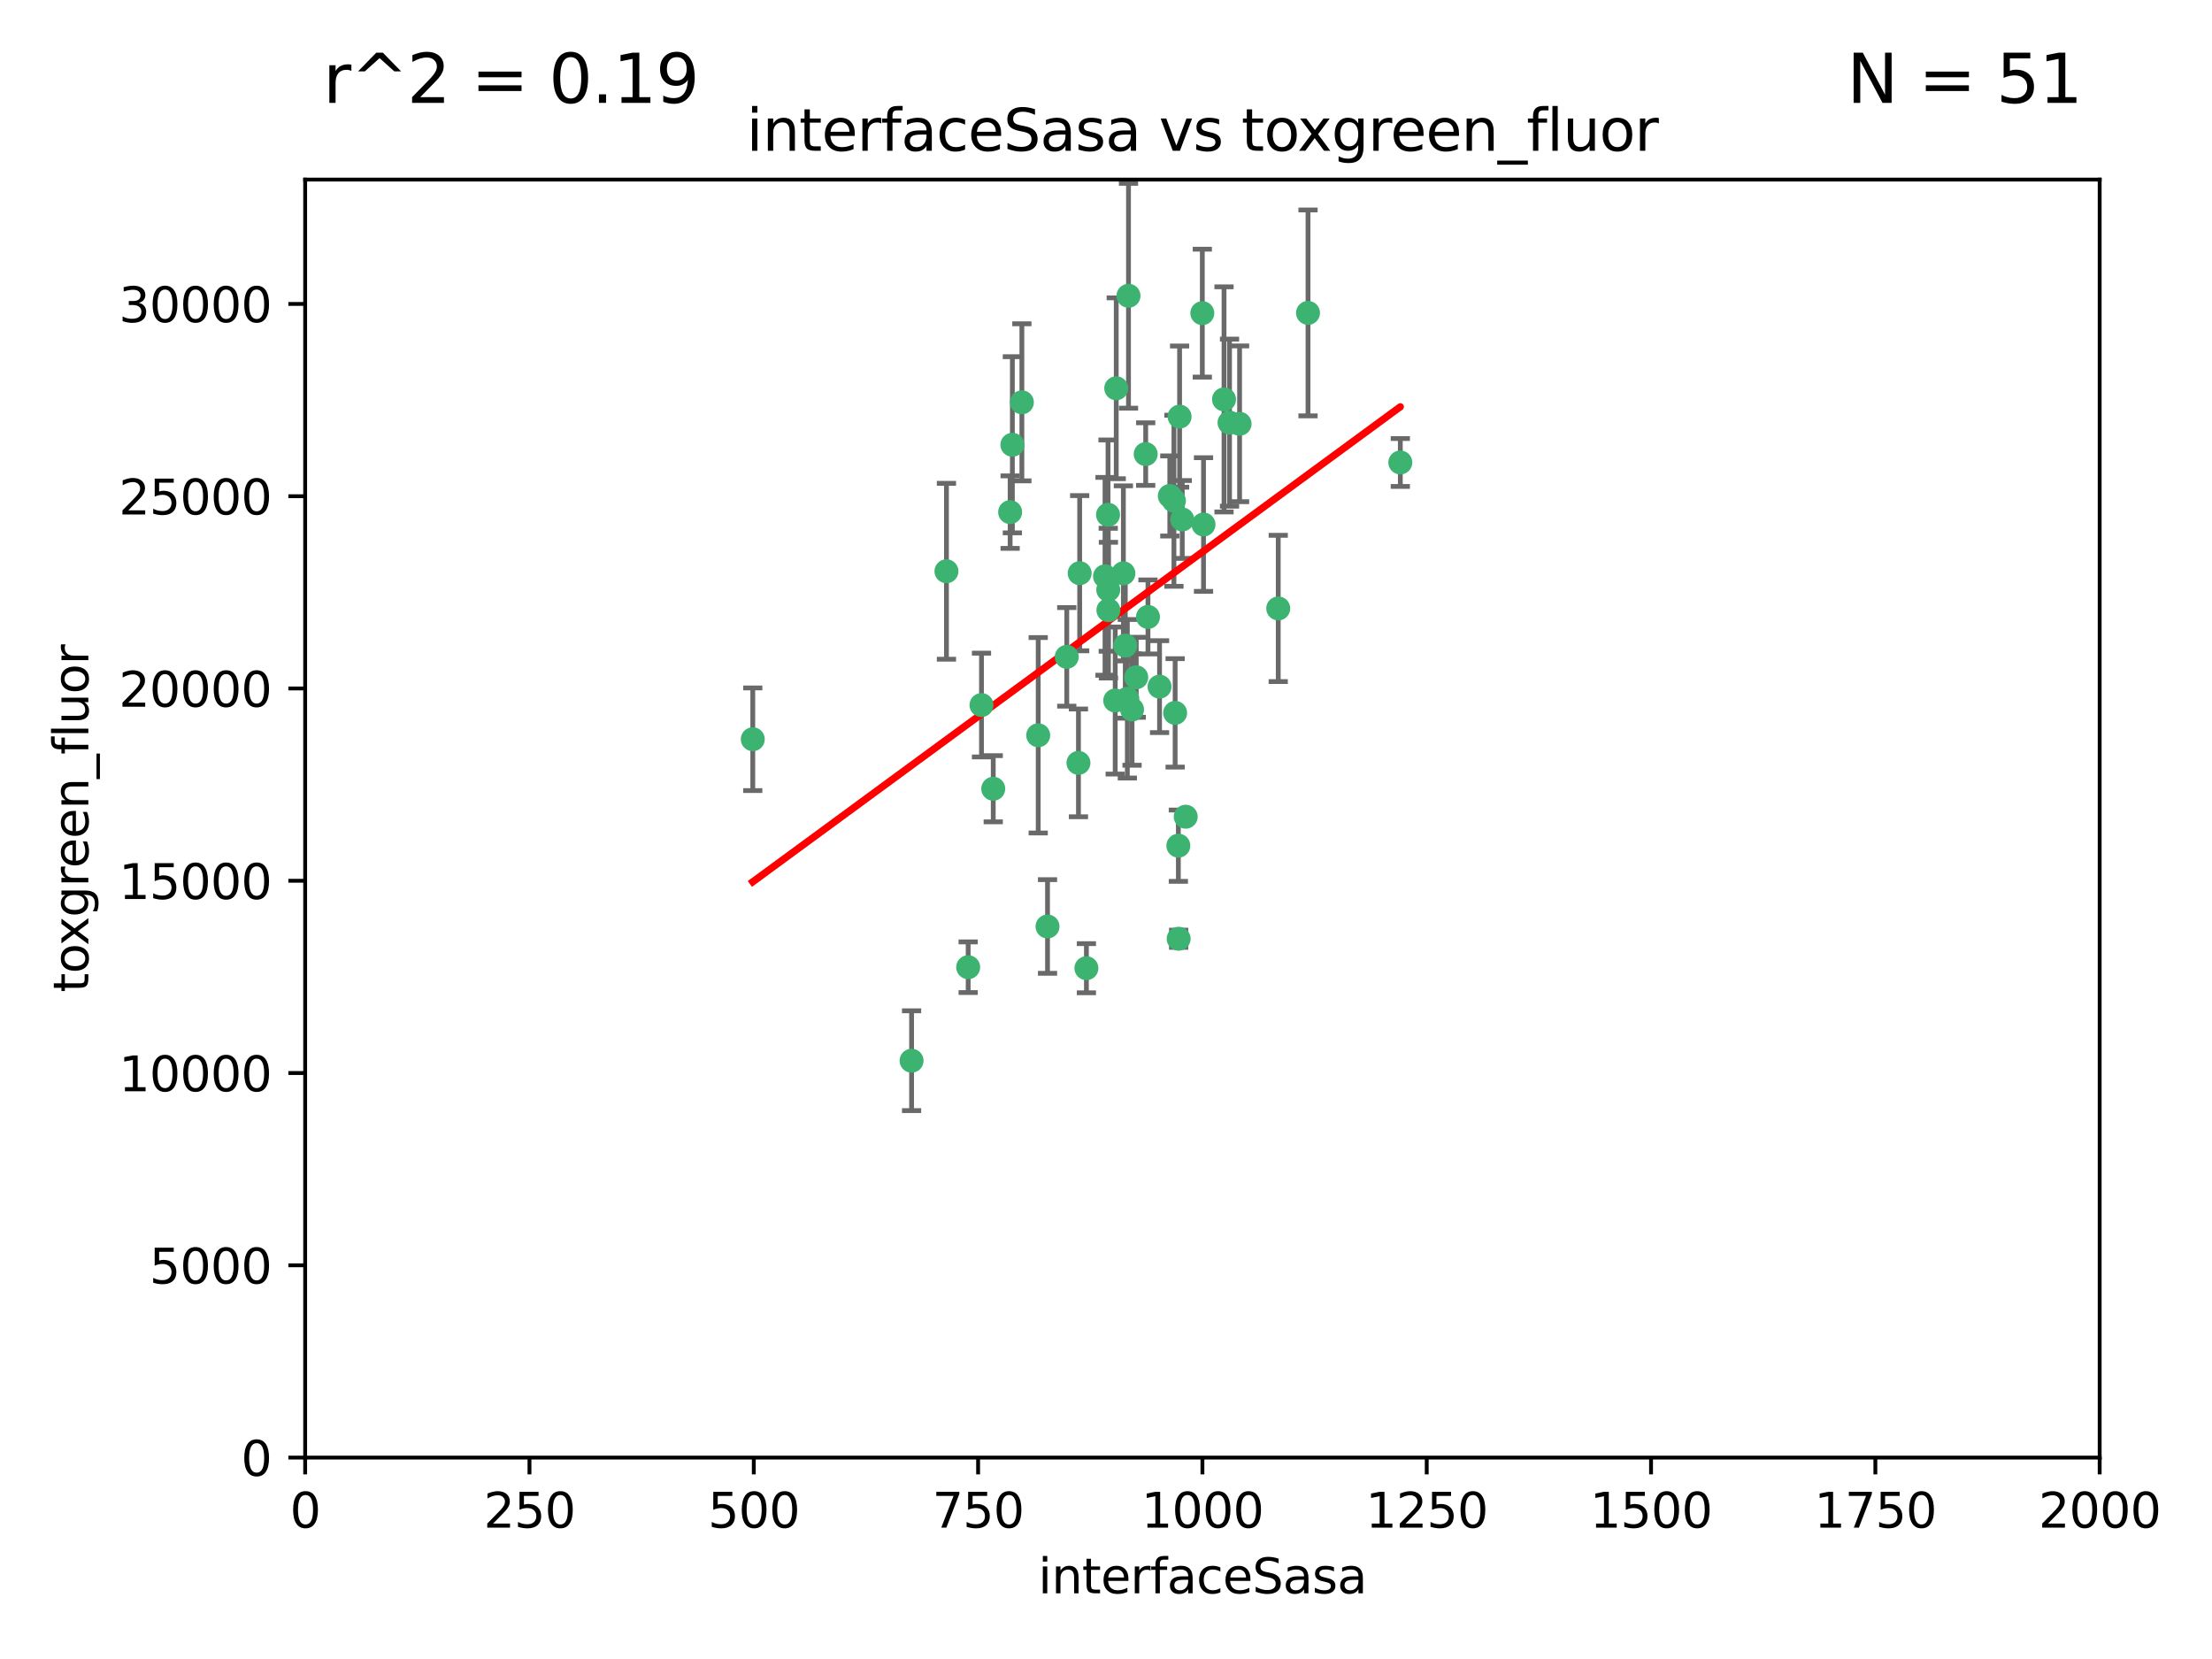 <?xml version="1.0" encoding="utf-8" standalone="no"?>
<!DOCTYPE svg PUBLIC "-//W3C//DTD SVG 1.1//EN"
  "http://www.w3.org/Graphics/SVG/1.1/DTD/svg11.dtd">
<svg xmlns:xlink="http://www.w3.org/1999/xlink" width="460.8pt" height="345.6pt" viewBox="0 0 460.8 345.6" xmlns="http://www.w3.org/2000/svg" version="1.1">
 <defs>
  <style type="text/css">*{stroke-linejoin: round; stroke-linecap: butt}</style>
 </defs>
 <g id="figure_1">
  <g id="patch_1">
   <path d="M 0 345.6 
L 460.8 345.6 
L 460.8 0 
L 0 0 
z
" style="fill: #ffffff"/>
  </g>
  <g id="axes_1">
   <g id="patch_2">
    <path d="M 63.571 303.64 
L 437.4 303.64 
L 437.4 37.411 
L 63.571 37.411 
z
" style="fill: #ffffff"/>
   </g>
   <g id="PathCollection_1">
    <defs>
     <path id="m37f1d16476" d="M 0 1.118 
C 0.297 1.118 0.581 1 0.791 0.791 
C 1 0.581 1.118 0.297 1.118 0 
C 1.118 -0.297 1 -0.581 0.791 -0.791 
C 0.581 -1 0.297 -1.118 0 -1.118 
C -0.297 -1.118 -0.581 -1 -0.791 -0.791 
C -1 -0.581 -1.118 -0.297 -1.118 0 
C -1.118 0.297 -1 0.581 -0.791 0.791 
C -0.581 1 -0.297 1.118 0 1.118 
z
" style="stroke: #3cb371"/>
    </defs>
    <g clip-path="url(#p0f4cde2d21)">
     <use xlink:href="#m37f1d16476" x="243.693" y="103.319" style="fill: #3cb371; stroke: #3cb371"/>
     <use xlink:href="#m37f1d16476" x="272.484" y="65.184" style="fill: #3cb371; stroke: #3cb371"/>
     <use xlink:href="#m37f1d16476" x="234.418" y="134.491" style="fill: #3cb371; stroke: #3cb371"/>
     <use xlink:href="#m37f1d16476" x="266.28" y="126.749" style="fill: #3cb371; stroke: #3cb371"/>
     <use xlink:href="#m37f1d16476" x="250.716" y="109.268" style="fill: #3cb371; stroke: #3cb371"/>
     <use xlink:href="#m37f1d16476" x="254.987" y="83.201" style="fill: #3cb371; stroke: #3cb371"/>
     <use xlink:href="#m37f1d16476" x="212.875" y="83.811" style="fill: #3cb371; stroke: #3cb371"/>
     <use xlink:href="#m37f1d16476" x="258.229" y="88.286" style="fill: #3cb371; stroke: #3cb371"/>
     <use xlink:href="#m37f1d16476" x="241.557" y="143.039" style="fill: #3cb371; stroke: #3cb371"/>
     <use xlink:href="#m37f1d16476" x="230.869" y="122.859" style="fill: #3cb371; stroke: #3cb371"/>
     <use xlink:href="#m37f1d16476" x="230.194" y="120.054" style="fill: #3cb371; stroke: #3cb371"/>
     <use xlink:href="#m37f1d16476" x="246.284" y="108.214" style="fill: #3cb371; stroke: #3cb371"/>
     <use xlink:href="#m37f1d16476" x="244.553" y="104.315" style="fill: #3cb371; stroke: #3cb371"/>
     <use xlink:href="#m37f1d16476" x="235.088" y="61.614" style="fill: #3cb371; stroke: #3cb371"/>
     <use xlink:href="#m37f1d16476" x="232.318" y="145.935" style="fill: #3cb371; stroke: #3cb371"/>
     <use xlink:href="#m37f1d16476" x="256.134" y="88.045" style="fill: #3cb371; stroke: #3cb371"/>
     <use xlink:href="#m37f1d16476" x="232.534" y="80.887" style="fill: #3cb371; stroke: #3cb371"/>
     <use xlink:href="#m37f1d16476" x="234.02" y="119.44" style="fill: #3cb371; stroke: #3cb371"/>
     <use xlink:href="#m37f1d16476" x="238.669" y="94.593" style="fill: #3cb371; stroke: #3cb371"/>
     <use xlink:href="#m37f1d16476" x="210.43" y="106.684" style="fill: #3cb371; stroke: #3cb371"/>
     <use xlink:href="#m37f1d16476" x="226.319" y="201.695" style="fill: #3cb371; stroke: #3cb371"/>
     <use xlink:href="#m37f1d16476" x="245.731" y="86.787" style="fill: #3cb371; stroke: #3cb371"/>
     <use xlink:href="#m37f1d16476" x="291.711" y="96.341" style="fill: #3cb371; stroke: #3cb371"/>
     <use xlink:href="#m37f1d16476" x="224.916" y="119.409" style="fill: #3cb371; stroke: #3cb371"/>
     <use xlink:href="#m37f1d16476" x="250.465" y="65.233" style="fill: #3cb371; stroke: #3cb371"/>
     <use xlink:href="#m37f1d16476" x="204.462" y="146.874" style="fill: #3cb371; stroke: #3cb371"/>
     <use xlink:href="#m37f1d16476" x="201.688" y="201.487" style="fill: #3cb371; stroke: #3cb371"/>
     <use xlink:href="#m37f1d16476" x="222.228" y="136.835" style="fill: #3cb371; stroke: #3cb371"/>
     <use xlink:href="#m37f1d16476" x="230.822" y="107.234" style="fill: #3cb371; stroke: #3cb371"/>
     <use xlink:href="#m37f1d16476" x="224.662" y="158.921" style="fill: #3cb371; stroke: #3cb371"/>
     <use xlink:href="#m37f1d16476" x="236.699" y="141.091" style="fill: #3cb371; stroke: #3cb371"/>
     <use xlink:href="#m37f1d16476" x="230.901" y="127.107" style="fill: #3cb371; stroke: #3cb371"/>
     <use xlink:href="#m37f1d16476" x="245.473" y="176.169" style="fill: #3cb371; stroke: #3cb371"/>
     <use xlink:href="#m37f1d16476" x="206.91" y="164.309" style="fill: #3cb371; stroke: #3cb371"/>
     <use xlink:href="#m37f1d16476" x="218.219" y="193.002" style="fill: #3cb371; stroke: #3cb371"/>
     <use xlink:href="#m37f1d16476" x="239.146" y="128.518" style="fill: #3cb371; stroke: #3cb371"/>
     <use xlink:href="#m37f1d16476" x="244.803" y="148.507" style="fill: #3cb371; stroke: #3cb371"/>
     <use xlink:href="#m37f1d16476" x="216.278" y="153.171" style="fill: #3cb371; stroke: #3cb371"/>
     <use xlink:href="#m37f1d16476" x="245.536" y="195.558" style="fill: #3cb371; stroke: #3cb371"/>
     <use xlink:href="#m37f1d16476" x="235.826" y="147.801" style="fill: #3cb371; stroke: #3cb371"/>
     <use xlink:href="#m37f1d16476" x="247.005" y="170.133" style="fill: #3cb371; stroke: #3cb371"/>
     <use xlink:href="#m37f1d16476" x="189.899" y="220.964" style="fill: #3cb371; stroke: #3cb371"/>
     <use xlink:href="#m37f1d16476" x="234.846" y="145.567" style="fill: #3cb371; stroke: #3cb371"/>
     <use xlink:href="#m37f1d16476" x="210.895" y="92.655" style="fill: #3cb371; stroke: #3cb371"/>
     <use xlink:href="#m37f1d16476" x="197.163" y="119.004" style="fill: #3cb371; stroke: #3cb371"/>
     <use xlink:href="#m37f1d16476" x="156.817" y="153.996" style="fill: #3cb371; stroke: #3cb371"/>
    </g>
   </g>
   <g id="matplotlib.axis_1">
    <g id="xtick_1">
     <g id="line2d_1">
      <defs>
       <path id="m544a05bf24" d="M 0 0 
L 0 3.5 
" style="stroke: #000000; stroke-width: 0.8"/>
      </defs>
      <g>
       <use xlink:href="#m544a05bf24" x="63.571" y="303.64" style="stroke: #000000; stroke-width: 0.8"/>
      </g>
     </g>
     <g id="text_1">
      <!-- 0 -->
      <g transform="translate(60.39 318.238)scale(0.1 -0.1)">
       <defs>
        <path id="DejaVuSans-30" d="M 2034 4250 
Q 1547 4250 1301 3770 
Q 1056 3291 1056 2328 
Q 1056 1369 1301 889 
Q 1547 409 2034 409 
Q 2525 409 2770 889 
Q 3016 1369 3016 2328 
Q 3016 3291 2770 3770 
Q 2525 4250 2034 4250 
z
M 2034 4750 
Q 2819 4750 3233 4129 
Q 3647 3509 3647 2328 
Q 3647 1150 3233 529 
Q 2819 -91 2034 -91 
Q 1250 -91 836 529 
Q 422 1150 422 2328 
Q 422 3509 836 4129 
Q 1250 4750 2034 4750 
z
" transform="scale(0.016)"/>
       </defs>
       <use xlink:href="#DejaVuSans-30"/>
      </g>
     </g>
    </g>
    <g id="xtick_2">
     <g id="line2d_2">
      <g>
       <use xlink:href="#m544a05bf24" x="110.3" y="303.64" style="stroke: #000000; stroke-width: 0.8"/>
      </g>
     </g>
     <g id="text_2">
      <!-- 250 -->
      <g transform="translate(100.756 318.238)scale(0.1 -0.1)">
       <defs>
        <path id="DejaVuSans-32" d="M 1228 531 
L 3431 531 
L 3431 0 
L 469 0 
L 469 531 
Q 828 903 1448 1529 
Q 2069 2156 2228 2338 
Q 2531 2678 2651 2914 
Q 2772 3150 2772 3378 
Q 2772 3750 2511 3984 
Q 2250 4219 1831 4219 
Q 1534 4219 1204 4116 
Q 875 4013 500 3803 
L 500 4441 
Q 881 4594 1212 4672 
Q 1544 4750 1819 4750 
Q 2544 4750 2975 4387 
Q 3406 4025 3406 3419 
Q 3406 3131 3298 2873 
Q 3191 2616 2906 2266 
Q 2828 2175 2409 1742 
Q 1991 1309 1228 531 
z
" transform="scale(0.016)"/>
        <path id="DejaVuSans-35" d="M 691 4666 
L 3169 4666 
L 3169 4134 
L 1269 4134 
L 1269 2991 
Q 1406 3038 1543 3061 
Q 1681 3084 1819 3084 
Q 2600 3084 3056 2656 
Q 3513 2228 3513 1497 
Q 3513 744 3044 326 
Q 2575 -91 1722 -91 
Q 1428 -91 1123 -41 
Q 819 9 494 109 
L 494 744 
Q 775 591 1075 516 
Q 1375 441 1709 441 
Q 2250 441 2565 725 
Q 2881 1009 2881 1497 
Q 2881 1984 2565 2268 
Q 2250 2553 1709 2553 
Q 1456 2553 1204 2497 
Q 953 2441 691 2322 
L 691 4666 
z
" transform="scale(0.016)"/>
       </defs>
       <use xlink:href="#DejaVuSans-32"/>
       <use xlink:href="#DejaVuSans-35" x="63.623"/>
       <use xlink:href="#DejaVuSans-30" x="127.246"/>
      </g>
     </g>
    </g>
    <g id="xtick_3">
     <g id="line2d_3">
      <g>
       <use xlink:href="#m544a05bf24" x="157.028" y="303.64" style="stroke: #000000; stroke-width: 0.8"/>
      </g>
     </g>
     <g id="text_3">
      <!-- 500 -->
      <g transform="translate(147.485 318.238)scale(0.1 -0.1)">
       <use xlink:href="#DejaVuSans-35"/>
       <use xlink:href="#DejaVuSans-30" x="63.623"/>
       <use xlink:href="#DejaVuSans-30" x="127.246"/>
      </g>
     </g>
    </g>
    <g id="xtick_4">
     <g id="line2d_4">
      <g>
       <use xlink:href="#m544a05bf24" x="203.757" y="303.64" style="stroke: #000000; stroke-width: 0.8"/>
      </g>
     </g>
     <g id="text_4">
      <!-- 750 -->
      <g transform="translate(194.213 318.238)scale(0.1 -0.1)">
       <defs>
        <path id="DejaVuSans-37" d="M 525 4666 
L 3525 4666 
L 3525 4397 
L 1831 0 
L 1172 0 
L 2766 4134 
L 525 4134 
L 525 4666 
z
" transform="scale(0.016)"/>
       </defs>
       <use xlink:href="#DejaVuSans-37"/>
       <use xlink:href="#DejaVuSans-35" x="63.623"/>
       <use xlink:href="#DejaVuSans-30" x="127.246"/>
      </g>
     </g>
    </g>
    <g id="xtick_5">
     <g id="line2d_5">
      <g>
       <use xlink:href="#m544a05bf24" x="250.486" y="303.64" style="stroke: #000000; stroke-width: 0.8"/>
      </g>
     </g>
     <g id="text_5">
      <!-- 1000 -->
      <g transform="translate(237.761 318.238)scale(0.1 -0.1)">
       <defs>
        <path id="DejaVuSans-31" d="M 794 531 
L 1825 531 
L 1825 4091 
L 703 3866 
L 703 4441 
L 1819 4666 
L 2450 4666 
L 2450 531 
L 3481 531 
L 3481 0 
L 794 0 
L 794 531 
z
" transform="scale(0.016)"/>
       </defs>
       <use xlink:href="#DejaVuSans-31"/>
       <use xlink:href="#DejaVuSans-30" x="63.623"/>
       <use xlink:href="#DejaVuSans-30" x="127.246"/>
       <use xlink:href="#DejaVuSans-30" x="190.869"/>
      </g>
     </g>
    </g>
    <g id="xtick_6">
     <g id="line2d_6">
      <g>
       <use xlink:href="#m544a05bf24" x="297.214" y="303.64" style="stroke: #000000; stroke-width: 0.8"/>
      </g>
     </g>
     <g id="text_6">
      <!-- 1250 -->
      <g transform="translate(284.489 318.238)scale(0.1 -0.1)">
       <use xlink:href="#DejaVuSans-31"/>
       <use xlink:href="#DejaVuSans-32" x="63.623"/>
       <use xlink:href="#DejaVuSans-35" x="127.246"/>
       <use xlink:href="#DejaVuSans-30" x="190.869"/>
      </g>
     </g>
    </g>
    <g id="xtick_7">
     <g id="line2d_7">
      <g>
       <use xlink:href="#m544a05bf24" x="343.943" y="303.64" style="stroke: #000000; stroke-width: 0.8"/>
      </g>
     </g>
     <g id="text_7">
      <!-- 1500 -->
      <g transform="translate(331.218 318.238)scale(0.1 -0.1)">
       <use xlink:href="#DejaVuSans-31"/>
       <use xlink:href="#DejaVuSans-35" x="63.623"/>
       <use xlink:href="#DejaVuSans-30" x="127.246"/>
       <use xlink:href="#DejaVuSans-30" x="190.869"/>
      </g>
     </g>
    </g>
    <g id="xtick_8">
     <g id="line2d_8">
      <g>
       <use xlink:href="#m544a05bf24" x="390.671" y="303.64" style="stroke: #000000; stroke-width: 0.8"/>
      </g>
     </g>
     <g id="text_8">
      <!-- 1750 -->
      <g transform="translate(377.946 318.238)scale(0.1 -0.1)">
       <use xlink:href="#DejaVuSans-31"/>
       <use xlink:href="#DejaVuSans-37" x="63.623"/>
       <use xlink:href="#DejaVuSans-35" x="127.246"/>
       <use xlink:href="#DejaVuSans-30" x="190.869"/>
      </g>
     </g>
    </g>
    <g id="xtick_9">
     <g id="line2d_9">
      <g>
       <use xlink:href="#m544a05bf24" x="437.4" y="303.64" style="stroke: #000000; stroke-width: 0.8"/>
      </g>
     </g>
     <g id="text_9">
      <!-- 2000 -->
      <g transform="translate(424.675 318.238)scale(0.1 -0.1)">
       <use xlink:href="#DejaVuSans-32"/>
       <use xlink:href="#DejaVuSans-30" x="63.623"/>
       <use xlink:href="#DejaVuSans-30" x="127.246"/>
       <use xlink:href="#DejaVuSans-30" x="190.869"/>
      </g>
     </g>
    </g>
    <g id="text_10">
     <!-- interfaceSasa -->
     <g transform="translate(216.279 331.917)scale(0.1 -0.1)">
      <defs>
       <path id="DejaVuSans-69" d="M 603 3500 
L 1178 3500 
L 1178 0 
L 603 0 
L 603 3500 
z
M 603 4863 
L 1178 4863 
L 1178 4134 
L 603 4134 
L 603 4863 
z
" transform="scale(0.016)"/>
       <path id="DejaVuSans-6e" d="M 3513 2113 
L 3513 0 
L 2938 0 
L 2938 2094 
Q 2938 2591 2744 2837 
Q 2550 3084 2163 3084 
Q 1697 3084 1428 2787 
Q 1159 2491 1159 1978 
L 1159 0 
L 581 0 
L 581 3500 
L 1159 3500 
L 1159 2956 
Q 1366 3272 1645 3428 
Q 1925 3584 2291 3584 
Q 2894 3584 3203 3211 
Q 3513 2838 3513 2113 
z
" transform="scale(0.016)"/>
       <path id="DejaVuSans-74" d="M 1172 4494 
L 1172 3500 
L 2356 3500 
L 2356 3053 
L 1172 3053 
L 1172 1153 
Q 1172 725 1289 603 
Q 1406 481 1766 481 
L 2356 481 
L 2356 0 
L 1766 0 
Q 1100 0 847 248 
Q 594 497 594 1153 
L 594 3053 
L 172 3053 
L 172 3500 
L 594 3500 
L 594 4494 
L 1172 4494 
z
" transform="scale(0.016)"/>
       <path id="DejaVuSans-65" d="M 3597 1894 
L 3597 1613 
L 953 1613 
Q 991 1019 1311 708 
Q 1631 397 2203 397 
Q 2534 397 2845 478 
Q 3156 559 3463 722 
L 3463 178 
Q 3153 47 2828 -22 
Q 2503 -91 2169 -91 
Q 1331 -91 842 396 
Q 353 884 353 1716 
Q 353 2575 817 3079 
Q 1281 3584 2069 3584 
Q 2775 3584 3186 3129 
Q 3597 2675 3597 1894 
z
M 3022 2063 
Q 3016 2534 2758 2815 
Q 2500 3097 2075 3097 
Q 1594 3097 1305 2825 
Q 1016 2553 972 2059 
L 3022 2063 
z
" transform="scale(0.016)"/>
       <path id="DejaVuSans-72" d="M 2631 2963 
Q 2534 3019 2420 3045 
Q 2306 3072 2169 3072 
Q 1681 3072 1420 2755 
Q 1159 2438 1159 1844 
L 1159 0 
L 581 0 
L 581 3500 
L 1159 3500 
L 1159 2956 
Q 1341 3275 1631 3429 
Q 1922 3584 2338 3584 
Q 2397 3584 2469 3576 
Q 2541 3569 2628 3553 
L 2631 2963 
z
" transform="scale(0.016)"/>
       <path id="DejaVuSans-66" d="M 2375 4863 
L 2375 4384 
L 1825 4384 
Q 1516 4384 1395 4259 
Q 1275 4134 1275 3809 
L 1275 3500 
L 2222 3500 
L 2222 3053 
L 1275 3053 
L 1275 0 
L 697 0 
L 697 3053 
L 147 3053 
L 147 3500 
L 697 3500 
L 697 3744 
Q 697 4328 969 4595 
Q 1241 4863 1831 4863 
L 2375 4863 
z
" transform="scale(0.016)"/>
       <path id="DejaVuSans-61" d="M 2194 1759 
Q 1497 1759 1228 1600 
Q 959 1441 959 1056 
Q 959 750 1161 570 
Q 1363 391 1709 391 
Q 2188 391 2477 730 
Q 2766 1069 2766 1631 
L 2766 1759 
L 2194 1759 
z
M 3341 1997 
L 3341 0 
L 2766 0 
L 2766 531 
Q 2569 213 2275 61 
Q 1981 -91 1556 -91 
Q 1019 -91 701 211 
Q 384 513 384 1019 
Q 384 1609 779 1909 
Q 1175 2209 1959 2209 
L 2766 2209 
L 2766 2266 
Q 2766 2663 2505 2880 
Q 2244 3097 1772 3097 
Q 1472 3097 1187 3025 
Q 903 2953 641 2809 
L 641 3341 
Q 956 3463 1253 3523 
Q 1550 3584 1831 3584 
Q 2591 3584 2966 3190 
Q 3341 2797 3341 1997 
z
" transform="scale(0.016)"/>
       <path id="DejaVuSans-63" d="M 3122 3366 
L 3122 2828 
Q 2878 2963 2633 3030 
Q 2388 3097 2138 3097 
Q 1578 3097 1268 2742 
Q 959 2388 959 1747 
Q 959 1106 1268 751 
Q 1578 397 2138 397 
Q 2388 397 2633 464 
Q 2878 531 3122 666 
L 3122 134 
Q 2881 22 2623 -34 
Q 2366 -91 2075 -91 
Q 1284 -91 818 406 
Q 353 903 353 1747 
Q 353 2603 823 3093 
Q 1294 3584 2113 3584 
Q 2378 3584 2631 3529 
Q 2884 3475 3122 3366 
z
" transform="scale(0.016)"/>
       <path id="DejaVuSans-53" d="M 3425 4513 
L 3425 3897 
Q 3066 4069 2747 4153 
Q 2428 4238 2131 4238 
Q 1616 4238 1336 4038 
Q 1056 3838 1056 3469 
Q 1056 3159 1242 3001 
Q 1428 2844 1947 2747 
L 2328 2669 
Q 3034 2534 3370 2195 
Q 3706 1856 3706 1288 
Q 3706 609 3251 259 
Q 2797 -91 1919 -91 
Q 1588 -91 1214 -16 
Q 841 59 441 206 
L 441 856 
Q 825 641 1194 531 
Q 1563 422 1919 422 
Q 2459 422 2753 634 
Q 3047 847 3047 1241 
Q 3047 1584 2836 1778 
Q 2625 1972 2144 2069 
L 1759 2144 
Q 1053 2284 737 2584 
Q 422 2884 422 3419 
Q 422 4038 858 4394 
Q 1294 4750 2059 4750 
Q 2388 4750 2728 4690 
Q 3069 4631 3425 4513 
z
" transform="scale(0.016)"/>
       <path id="DejaVuSans-73" d="M 2834 3397 
L 2834 2853 
Q 2591 2978 2328 3040 
Q 2066 3103 1784 3103 
Q 1356 3103 1142 2972 
Q 928 2841 928 2578 
Q 928 2378 1081 2264 
Q 1234 2150 1697 2047 
L 1894 2003 
Q 2506 1872 2764 1633 
Q 3022 1394 3022 966 
Q 3022 478 2636 193 
Q 2250 -91 1575 -91 
Q 1294 -91 989 -36 
Q 684 19 347 128 
L 347 722 
Q 666 556 975 473 
Q 1284 391 1588 391 
Q 1994 391 2212 530 
Q 2431 669 2431 922 
Q 2431 1156 2273 1281 
Q 2116 1406 1581 1522 
L 1381 1569 
Q 847 1681 609 1914 
Q 372 2147 372 2553 
Q 372 3047 722 3315 
Q 1072 3584 1716 3584 
Q 2034 3584 2315 3537 
Q 2597 3491 2834 3397 
z
" transform="scale(0.016)"/>
      </defs>
      <use xlink:href="#DejaVuSans-69"/>
      <use xlink:href="#DejaVuSans-6e" x="27.783"/>
      <use xlink:href="#DejaVuSans-74" x="91.162"/>
      <use xlink:href="#DejaVuSans-65" x="130.371"/>
      <use xlink:href="#DejaVuSans-72" x="191.895"/>
      <use xlink:href="#DejaVuSans-66" x="233.008"/>
      <use xlink:href="#DejaVuSans-61" x="268.213"/>
      <use xlink:href="#DejaVuSans-63" x="329.492"/>
      <use xlink:href="#DejaVuSans-65" x="384.473"/>
      <use xlink:href="#DejaVuSans-53" x="445.996"/>
      <use xlink:href="#DejaVuSans-61" x="509.473"/>
      <use xlink:href="#DejaVuSans-73" x="570.752"/>
      <use xlink:href="#DejaVuSans-61" x="622.852"/>
     </g>
    </g>
   </g>
   <g id="matplotlib.axis_2">
    <g id="ytick_1">
     <g id="line2d_10">
      <defs>
       <path id="m170275153d" d="M 0 0 
L -3.5 0 
" style="stroke: #000000; stroke-width: 0.8"/>
      </defs>
      <g>
       <use xlink:href="#m170275153d" x="63.571" y="303.64" style="stroke: #000000; stroke-width: 0.8"/>
      </g>
     </g>
     <g id="text_11">
      <!-- 0 -->
      <g transform="translate(50.209 307.439)scale(0.1 -0.1)">
       <use xlink:href="#DejaVuSans-30"/>
      </g>
     </g>
    </g>
    <g id="ytick_2">
     <g id="line2d_11">
      <g>
       <use xlink:href="#m170275153d" x="63.571" y="263.586" style="stroke: #000000; stroke-width: 0.8"/>
      </g>
     </g>
     <g id="text_12">
      <!-- 5000 -->
      <g transform="translate(31.121 267.385)scale(0.1 -0.1)">
       <use xlink:href="#DejaVuSans-35"/>
       <use xlink:href="#DejaVuSans-30" x="63.623"/>
       <use xlink:href="#DejaVuSans-30" x="127.246"/>
       <use xlink:href="#DejaVuSans-30" x="190.869"/>
      </g>
     </g>
    </g>
    <g id="ytick_3">
     <g id="line2d_12">
      <g>
       <use xlink:href="#m170275153d" x="63.571" y="223.532" style="stroke: #000000; stroke-width: 0.8"/>
      </g>
     </g>
     <g id="text_13">
      <!-- 10000 -->
      <g transform="translate(24.759 227.331)scale(0.1 -0.1)">
       <use xlink:href="#DejaVuSans-31"/>
       <use xlink:href="#DejaVuSans-30" x="63.623"/>
       <use xlink:href="#DejaVuSans-30" x="127.246"/>
       <use xlink:href="#DejaVuSans-30" x="190.869"/>
       <use xlink:href="#DejaVuSans-30" x="254.492"/>
      </g>
     </g>
    </g>
    <g id="ytick_4">
     <g id="line2d_13">
      <g>
       <use xlink:href="#m170275153d" x="63.571" y="183.478" style="stroke: #000000; stroke-width: 0.8"/>
      </g>
     </g>
     <g id="text_14">
      <!-- 15000 -->
      <g transform="translate(24.759 187.278)scale(0.1 -0.1)">
       <use xlink:href="#DejaVuSans-31"/>
       <use xlink:href="#DejaVuSans-35" x="63.623"/>
       <use xlink:href="#DejaVuSans-30" x="127.246"/>
       <use xlink:href="#DejaVuSans-30" x="190.869"/>
       <use xlink:href="#DejaVuSans-30" x="254.492"/>
      </g>
     </g>
    </g>
    <g id="ytick_5">
     <g id="line2d_14">
      <g>
       <use xlink:href="#m170275153d" x="63.571" y="143.424" style="stroke: #000000; stroke-width: 0.8"/>
      </g>
     </g>
     <g id="text_15">
      <!-- 20000 -->
      <g transform="translate(24.759 147.224)scale(0.1 -0.1)">
       <use xlink:href="#DejaVuSans-32"/>
       <use xlink:href="#DejaVuSans-30" x="63.623"/>
       <use xlink:href="#DejaVuSans-30" x="127.246"/>
       <use xlink:href="#DejaVuSans-30" x="190.869"/>
       <use xlink:href="#DejaVuSans-30" x="254.492"/>
      </g>
     </g>
    </g>
    <g id="ytick_6">
     <g id="line2d_15">
      <g>
       <use xlink:href="#m170275153d" x="63.571" y="103.371" style="stroke: #000000; stroke-width: 0.8"/>
      </g>
     </g>
     <g id="text_16">
      <!-- 25000 -->
      <g transform="translate(24.759 107.17)scale(0.1 -0.1)">
       <use xlink:href="#DejaVuSans-32"/>
       <use xlink:href="#DejaVuSans-35" x="63.623"/>
       <use xlink:href="#DejaVuSans-30" x="127.246"/>
       <use xlink:href="#DejaVuSans-30" x="190.869"/>
       <use xlink:href="#DejaVuSans-30" x="254.492"/>
      </g>
     </g>
    </g>
    <g id="ytick_7">
     <g id="line2d_16">
      <g>
       <use xlink:href="#m170275153d" x="63.571" y="63.317" style="stroke: #000000; stroke-width: 0.8"/>
      </g>
     </g>
     <g id="text_17">
      <!-- 30000 -->
      <g transform="translate(24.759 67.116)scale(0.1 -0.1)">
       <defs>
        <path id="DejaVuSans-33" d="M 2597 2516 
Q 3050 2419 3304 2112 
Q 3559 1806 3559 1356 
Q 3559 666 3084 287 
Q 2609 -91 1734 -91 
Q 1441 -91 1130 -33 
Q 819 25 488 141 
L 488 750 
Q 750 597 1062 519 
Q 1375 441 1716 441 
Q 2309 441 2620 675 
Q 2931 909 2931 1356 
Q 2931 1769 2642 2001 
Q 2353 2234 1838 2234 
L 1294 2234 
L 1294 2753 
L 1863 2753 
Q 2328 2753 2575 2939 
Q 2822 3125 2822 3475 
Q 2822 3834 2567 4026 
Q 2313 4219 1838 4219 
Q 1578 4219 1281 4162 
Q 984 4106 628 3988 
L 628 4550 
Q 988 4650 1302 4700 
Q 1616 4750 1894 4750 
Q 2613 4750 3031 4423 
Q 3450 4097 3450 3541 
Q 3450 3153 3228 2886 
Q 3006 2619 2597 2516 
z
" transform="scale(0.016)"/>
       </defs>
       <use xlink:href="#DejaVuSans-33"/>
       <use xlink:href="#DejaVuSans-30" x="63.623"/>
       <use xlink:href="#DejaVuSans-30" x="127.246"/>
       <use xlink:href="#DejaVuSans-30" x="190.869"/>
       <use xlink:href="#DejaVuSans-30" x="254.492"/>
      </g>
     </g>
    </g>
    <g id="text_18">
     <!-- toxgreen_fluor -->
     <g transform="translate(18.401 206.72)rotate(-90)scale(0.1 -0.1)">
      <defs>
       <path id="DejaVuSans-6f" d="M 1959 3097 
Q 1497 3097 1228 2736 
Q 959 2375 959 1747 
Q 959 1119 1226 758 
Q 1494 397 1959 397 
Q 2419 397 2687 759 
Q 2956 1122 2956 1747 
Q 2956 2369 2687 2733 
Q 2419 3097 1959 3097 
z
M 1959 3584 
Q 2709 3584 3137 3096 
Q 3566 2609 3566 1747 
Q 3566 888 3137 398 
Q 2709 -91 1959 -91 
Q 1206 -91 779 398 
Q 353 888 353 1747 
Q 353 2609 779 3096 
Q 1206 3584 1959 3584 
z
" transform="scale(0.016)"/>
       <path id="DejaVuSans-78" d="M 3513 3500 
L 2247 1797 
L 3578 0 
L 2900 0 
L 1881 1375 
L 863 0 
L 184 0 
L 1544 1831 
L 300 3500 
L 978 3500 
L 1906 2253 
L 2834 3500 
L 3513 3500 
z
" transform="scale(0.016)"/>
       <path id="DejaVuSans-67" d="M 2906 1791 
Q 2906 2416 2648 2759 
Q 2391 3103 1925 3103 
Q 1463 3103 1205 2759 
Q 947 2416 947 1791 
Q 947 1169 1205 825 
Q 1463 481 1925 481 
Q 2391 481 2648 825 
Q 2906 1169 2906 1791 
z
M 3481 434 
Q 3481 -459 3084 -895 
Q 2688 -1331 1869 -1331 
Q 1566 -1331 1297 -1286 
Q 1028 -1241 775 -1147 
L 775 -588 
Q 1028 -725 1275 -790 
Q 1522 -856 1778 -856 
Q 2344 -856 2625 -561 
Q 2906 -266 2906 331 
L 2906 616 
Q 2728 306 2450 153 
Q 2172 0 1784 0 
Q 1141 0 747 490 
Q 353 981 353 1791 
Q 353 2603 747 3093 
Q 1141 3584 1784 3584 
Q 2172 3584 2450 3431 
Q 2728 3278 2906 2969 
L 2906 3500 
L 3481 3500 
L 3481 434 
z
" transform="scale(0.016)"/>
       <path id="DejaVuSans-5f" d="M 3263 -1063 
L 3263 -1509 
L -63 -1509 
L -63 -1063 
L 3263 -1063 
z
" transform="scale(0.016)"/>
       <path id="DejaVuSans-6c" d="M 603 4863 
L 1178 4863 
L 1178 0 
L 603 0 
L 603 4863 
z
" transform="scale(0.016)"/>
       <path id="DejaVuSans-75" d="M 544 1381 
L 544 3500 
L 1119 3500 
L 1119 1403 
Q 1119 906 1312 657 
Q 1506 409 1894 409 
Q 2359 409 2629 706 
Q 2900 1003 2900 1516 
L 2900 3500 
L 3475 3500 
L 3475 0 
L 2900 0 
L 2900 538 
Q 2691 219 2414 64 
Q 2138 -91 1772 -91 
Q 1169 -91 856 284 
Q 544 659 544 1381 
z
M 1991 3584 
L 1991 3584 
z
" transform="scale(0.016)"/>
      </defs>
      <use xlink:href="#DejaVuSans-74"/>
      <use xlink:href="#DejaVuSans-6f" x="39.209"/>
      <use xlink:href="#DejaVuSans-78" x="97.266"/>
      <use xlink:href="#DejaVuSans-67" x="156.445"/>
      <use xlink:href="#DejaVuSans-72" x="219.922"/>
      <use xlink:href="#DejaVuSans-65" x="258.785"/>
      <use xlink:href="#DejaVuSans-65" x="320.309"/>
      <use xlink:href="#DejaVuSans-6e" x="381.832"/>
      <use xlink:href="#DejaVuSans-5f" x="445.211"/>
      <use xlink:href="#DejaVuSans-66" x="495.211"/>
      <use xlink:href="#DejaVuSans-6c" x="530.416"/>
      <use xlink:href="#DejaVuSans-75" x="558.199"/>
      <use xlink:href="#DejaVuSans-6f" x="621.578"/>
      <use xlink:href="#DejaVuSans-72" x="682.76"/>
     </g>
    </g>
   </g>
   <g id="LineCollection_1">
    <path d="M 243.693 111.662 
L 243.693 94.976 
" clip-path="url(#p0f4cde2d21)" style="fill: none; stroke: #696969"/>
    <path d="M 272.484 86.629 
L 272.484 43.739 
" clip-path="url(#p0f4cde2d21)" style="fill: none; stroke: #696969"/>
    <path d="M 234.418 149.606 
L 234.418 119.375 
" clip-path="url(#p0f4cde2d21)" style="fill: none; stroke: #696969"/>
    <path d="M 266.28 141.983 
L 266.28 111.515 
" clip-path="url(#p0f4cde2d21)" style="fill: none; stroke: #696969"/>
    <path d="M 250.716 123.191 
L 250.716 95.346 
" clip-path="url(#p0f4cde2d21)" style="fill: none; stroke: #696969"/>
    <path d="M 254.987 106.648 
L 254.987 59.753 
" clip-path="url(#p0f4cde2d21)" style="fill: none; stroke: #696969"/>
    <path d="M 212.875 100.173 
L 212.875 67.45 
" clip-path="url(#p0f4cde2d21)" style="fill: none; stroke: #696969"/>
    <path d="M 258.229 104.51 
L 258.229 72.063 
" clip-path="url(#p0f4cde2d21)" style="fill: none; stroke: #696969"/>
    <path d="M 241.557 152.61 
L 241.557 133.468 
" clip-path="url(#p0f4cde2d21)" style="fill: none; stroke: #696969"/>
    <path d="M 230.869 135.667 
L 230.869 110.051 
" clip-path="url(#p0f4cde2d21)" style="fill: none; stroke: #696969"/>
    <path d="M 230.194 140.659 
L 230.194 99.45 
" clip-path="url(#p0f4cde2d21)" style="fill: none; stroke: #696969"/>
    <path d="M 246.284 116.326 
L 246.284 100.101 
" clip-path="url(#p0f4cde2d21)" style="fill: none; stroke: #696969"/>
    <path d="M 244.553 122.133 
L 244.553 86.497 
" clip-path="url(#p0f4cde2d21)" style="fill: none; stroke: #696969"/>
    <path d="M 235.088 85.029 
L 235.088 38.199 
" clip-path="url(#p0f4cde2d21)" style="fill: none; stroke: #696969"/>
    <path d="M 232.318 161.248 
L 232.318 130.622 
" clip-path="url(#p0f4cde2d21)" style="fill: none; stroke: #696969"/>
    <path d="M 256.134 105.444 
L 256.134 70.646 
" clip-path="url(#p0f4cde2d21)" style="fill: none; stroke: #696969"/>
    <path d="M 232.534 99.727 
L 232.534 62.047 
" clip-path="url(#p0f4cde2d21)" style="fill: none; stroke: #696969"/>
    <path d="M 234.02 137.675 
L 234.02 101.206 
" clip-path="url(#p0f4cde2d21)" style="fill: none; stroke: #696969"/>
    <path d="M 238.669 101.108 
L 238.669 88.078 
" clip-path="url(#p0f4cde2d21)" style="fill: none; stroke: #696969"/>
    <path d="M 210.43 114.235 
L 210.43 99.134 
" clip-path="url(#p0f4cde2d21)" style="fill: none; stroke: #696969"/>
    <path d="M 226.319 206.809 
L 226.319 196.58 
" clip-path="url(#p0f4cde2d21)" style="fill: none; stroke: #696969"/>
    <path d="M 245.731 101.495 
L 245.731 72.08 
" clip-path="url(#p0f4cde2d21)" style="fill: none; stroke: #696969"/>
    <path d="M 291.711 101.329 
L 291.711 91.353 
" clip-path="url(#p0f4cde2d21)" style="fill: none; stroke: #696969"/>
    <path d="M 224.916 135.574 
L 224.916 103.243 
" clip-path="url(#p0f4cde2d21)" style="fill: none; stroke: #696969"/>
    <path d="M 250.465 78.556 
L 250.465 51.911 
" clip-path="url(#p0f4cde2d21)" style="fill: none; stroke: #696969"/>
    <path d="M 204.462 157.684 
L 204.462 136.065 
" clip-path="url(#p0f4cde2d21)" style="fill: none; stroke: #696969"/>
    <path d="M 201.688 206.761 
L 201.688 196.213 
" clip-path="url(#p0f4cde2d21)" style="fill: none; stroke: #696969"/>
    <path d="M 222.228 147.104 
L 222.228 126.566 
" clip-path="url(#p0f4cde2d21)" style="fill: none; stroke: #696969"/>
    <path d="M 230.822 122.819 
L 230.822 91.649 
" clip-path="url(#p0f4cde2d21)" style="fill: none; stroke: #696969"/>
    <path d="M 224.662 170.147 
L 224.662 147.694 
" clip-path="url(#p0f4cde2d21)" style="fill: none; stroke: #696969"/>
    <path d="M 236.699 149.421 
L 236.699 132.76 
" clip-path="url(#p0f4cde2d21)" style="fill: none; stroke: #696969"/>
    <path d="M 230.901 141.248 
L 230.901 112.967 
" clip-path="url(#p0f4cde2d21)" style="fill: none; stroke: #696969"/>
    <path d="M 245.473 183.597 
L 245.473 168.741 
" clip-path="url(#p0f4cde2d21)" style="fill: none; stroke: #696969"/>
    <path d="M 206.91 171.2 
L 206.91 157.418 
" clip-path="url(#p0f4cde2d21)" style="fill: none; stroke: #696969"/>
    <path d="M 218.219 202.754 
L 218.219 183.249 
" clip-path="url(#p0f4cde2d21)" style="fill: none; stroke: #696969"/>
    <path d="M 239.146 136.228 
L 239.146 120.808 
" clip-path="url(#p0f4cde2d21)" style="fill: none; stroke: #696969"/>
    <path d="M 244.803 159.798 
L 244.803 137.216 
" clip-path="url(#p0f4cde2d21)" style="fill: none; stroke: #696969"/>
    <path d="M 216.278 173.526 
L 216.278 132.815 
" clip-path="url(#p0f4cde2d21)" style="fill: none; stroke: #696969"/>
    <path d="M 245.536 197.349 
L 245.536 193.767 
" clip-path="url(#p0f4cde2d21)" style="fill: none; stroke: #696969"/>
    <path d="M 235.826 159.413 
L 235.826 136.19 
" clip-path="url(#p0f4cde2d21)" style="fill: none; stroke: #696969"/>
    <path d="M 247.005 170.88 
L 247.005 169.387 
" clip-path="url(#p0f4cde2d21)" style="fill: none; stroke: #696969"/>
    <path d="M 189.899 231.359 
L 189.899 210.569 
" clip-path="url(#p0f4cde2d21)" style="fill: none; stroke: #696969"/>
    <path d="M 234.846 162.081 
L 234.846 129.053 
" clip-path="url(#p0f4cde2d21)" style="fill: none; stroke: #696969"/>
    <path d="M 210.895 111.003 
L 210.895 74.306 
" clip-path="url(#p0f4cde2d21)" style="fill: none; stroke: #696969"/>
    <path d="M 197.163 137.321 
L 197.163 100.688 
" clip-path="url(#p0f4cde2d21)" style="fill: none; stroke: #696969"/>
    <path d="M 156.817 164.686 
L 156.817 143.305 
" clip-path="url(#p0f4cde2d21)" style="fill: none; stroke: #696969"/>
   </g>
   <g id="line2d_17">
    <defs>
     <path id="mc40822467b" d="M 2 0 
L -2 -0 
" style="stroke: #696969"/>
    </defs>
    <g clip-path="url(#p0f4cde2d21)">
     <use xlink:href="#mc40822467b" x="243.693" y="111.662" style="fill: #696969; stroke: #696969"/>
     <use xlink:href="#mc40822467b" x="272.484" y="86.629" style="fill: #696969; stroke: #696969"/>
     <use xlink:href="#mc40822467b" x="234.418" y="149.606" style="fill: #696969; stroke: #696969"/>
     <use xlink:href="#mc40822467b" x="266.28" y="141.983" style="fill: #696969; stroke: #696969"/>
     <use xlink:href="#mc40822467b" x="250.716" y="123.191" style="fill: #696969; stroke: #696969"/>
     <use xlink:href="#mc40822467b" x="254.987" y="106.648" style="fill: #696969; stroke: #696969"/>
     <use xlink:href="#mc40822467b" x="212.875" y="100.173" style="fill: #696969; stroke: #696969"/>
     <use xlink:href="#mc40822467b" x="258.229" y="104.51" style="fill: #696969; stroke: #696969"/>
     <use xlink:href="#mc40822467b" x="241.557" y="152.61" style="fill: #696969; stroke: #696969"/>
     <use xlink:href="#mc40822467b" x="230.869" y="135.667" style="fill: #696969; stroke: #696969"/>
     <use xlink:href="#mc40822467b" x="230.194" y="140.659" style="fill: #696969; stroke: #696969"/>
     <use xlink:href="#mc40822467b" x="246.284" y="116.326" style="fill: #696969; stroke: #696969"/>
     <use xlink:href="#mc40822467b" x="244.553" y="122.133" style="fill: #696969; stroke: #696969"/>
     <use xlink:href="#mc40822467b" x="235.088" y="85.029" style="fill: #696969; stroke: #696969"/>
     <use xlink:href="#mc40822467b" x="232.318" y="161.248" style="fill: #696969; stroke: #696969"/>
     <use xlink:href="#mc40822467b" x="256.134" y="105.444" style="fill: #696969; stroke: #696969"/>
     <use xlink:href="#mc40822467b" x="232.534" y="99.727" style="fill: #696969; stroke: #696969"/>
     <use xlink:href="#mc40822467b" x="234.02" y="137.675" style="fill: #696969; stroke: #696969"/>
     <use xlink:href="#mc40822467b" x="238.669" y="101.108" style="fill: #696969; stroke: #696969"/>
     <use xlink:href="#mc40822467b" x="210.43" y="114.235" style="fill: #696969; stroke: #696969"/>
     <use xlink:href="#mc40822467b" x="226.319" y="206.809" style="fill: #696969; stroke: #696969"/>
     <use xlink:href="#mc40822467b" x="245.731" y="101.495" style="fill: #696969; stroke: #696969"/>
     <use xlink:href="#mc40822467b" x="291.711" y="101.329" style="fill: #696969; stroke: #696969"/>
     <use xlink:href="#mc40822467b" x="224.916" y="135.574" style="fill: #696969; stroke: #696969"/>
     <use xlink:href="#mc40822467b" x="250.465" y="78.556" style="fill: #696969; stroke: #696969"/>
     <use xlink:href="#mc40822467b" x="204.462" y="157.684" style="fill: #696969; stroke: #696969"/>
     <use xlink:href="#mc40822467b" x="201.688" y="206.761" style="fill: #696969; stroke: #696969"/>
     <use xlink:href="#mc40822467b" x="222.228" y="147.104" style="fill: #696969; stroke: #696969"/>
     <use xlink:href="#mc40822467b" x="230.822" y="122.819" style="fill: #696969; stroke: #696969"/>
     <use xlink:href="#mc40822467b" x="224.662" y="170.147" style="fill: #696969; stroke: #696969"/>
     <use xlink:href="#mc40822467b" x="236.699" y="149.421" style="fill: #696969; stroke: #696969"/>
     <use xlink:href="#mc40822467b" x="230.901" y="141.248" style="fill: #696969; stroke: #696969"/>
     <use xlink:href="#mc40822467b" x="245.473" y="183.597" style="fill: #696969; stroke: #696969"/>
     <use xlink:href="#mc40822467b" x="206.91" y="171.2" style="fill: #696969; stroke: #696969"/>
     <use xlink:href="#mc40822467b" x="218.219" y="202.754" style="fill: #696969; stroke: #696969"/>
     <use xlink:href="#mc40822467b" x="239.146" y="136.228" style="fill: #696969; stroke: #696969"/>
     <use xlink:href="#mc40822467b" x="244.803" y="159.798" style="fill: #696969; stroke: #696969"/>
     <use xlink:href="#mc40822467b" x="216.278" y="173.526" style="fill: #696969; stroke: #696969"/>
     <use xlink:href="#mc40822467b" x="245.536" y="197.349" style="fill: #696969; stroke: #696969"/>
     <use xlink:href="#mc40822467b" x="235.826" y="159.413" style="fill: #696969; stroke: #696969"/>
     <use xlink:href="#mc40822467b" x="247.005" y="170.88" style="fill: #696969; stroke: #696969"/>
     <use xlink:href="#mc40822467b" x="189.899" y="231.359" style="fill: #696969; stroke: #696969"/>
     <use xlink:href="#mc40822467b" x="234.846" y="162.081" style="fill: #696969; stroke: #696969"/>
     <use xlink:href="#mc40822467b" x="210.895" y="111.003" style="fill: #696969; stroke: #696969"/>
     <use xlink:href="#mc40822467b" x="197.163" y="137.321" style="fill: #696969; stroke: #696969"/>
     <use xlink:href="#mc40822467b" x="156.817" y="164.686" style="fill: #696969; stroke: #696969"/>
    </g>
   </g>
   <g id="line2d_18">
    <g clip-path="url(#p0f4cde2d21)">
     <use xlink:href="#mc40822467b" x="243.693" y="94.976" style="fill: #696969; stroke: #696969"/>
     <use xlink:href="#mc40822467b" x="272.484" y="43.739" style="fill: #696969; stroke: #696969"/>
     <use xlink:href="#mc40822467b" x="234.418" y="119.375" style="fill: #696969; stroke: #696969"/>
     <use xlink:href="#mc40822467b" x="266.28" y="111.515" style="fill: #696969; stroke: #696969"/>
     <use xlink:href="#mc40822467b" x="250.716" y="95.346" style="fill: #696969; stroke: #696969"/>
     <use xlink:href="#mc40822467b" x="254.987" y="59.753" style="fill: #696969; stroke: #696969"/>
     <use xlink:href="#mc40822467b" x="212.875" y="67.45" style="fill: #696969; stroke: #696969"/>
     <use xlink:href="#mc40822467b" x="258.229" y="72.063" style="fill: #696969; stroke: #696969"/>
     <use xlink:href="#mc40822467b" x="241.557" y="133.468" style="fill: #696969; stroke: #696969"/>
     <use xlink:href="#mc40822467b" x="230.869" y="110.051" style="fill: #696969; stroke: #696969"/>
     <use xlink:href="#mc40822467b" x="230.194" y="99.45" style="fill: #696969; stroke: #696969"/>
     <use xlink:href="#mc40822467b" x="246.284" y="100.101" style="fill: #696969; stroke: #696969"/>
     <use xlink:href="#mc40822467b" x="244.553" y="86.497" style="fill: #696969; stroke: #696969"/>
     <use xlink:href="#mc40822467b" x="235.088" y="38.199" style="fill: #696969; stroke: #696969"/>
     <use xlink:href="#mc40822467b" x="232.318" y="130.622" style="fill: #696969; stroke: #696969"/>
     <use xlink:href="#mc40822467b" x="256.134" y="70.646" style="fill: #696969; stroke: #696969"/>
     <use xlink:href="#mc40822467b" x="232.534" y="62.047" style="fill: #696969; stroke: #696969"/>
     <use xlink:href="#mc40822467b" x="234.02" y="101.206" style="fill: #696969; stroke: #696969"/>
     <use xlink:href="#mc40822467b" x="238.669" y="88.078" style="fill: #696969; stroke: #696969"/>
     <use xlink:href="#mc40822467b" x="210.43" y="99.134" style="fill: #696969; stroke: #696969"/>
     <use xlink:href="#mc40822467b" x="226.319" y="196.58" style="fill: #696969; stroke: #696969"/>
     <use xlink:href="#mc40822467b" x="245.731" y="72.08" style="fill: #696969; stroke: #696969"/>
     <use xlink:href="#mc40822467b" x="291.711" y="91.353" style="fill: #696969; stroke: #696969"/>
     <use xlink:href="#mc40822467b" x="224.916" y="103.243" style="fill: #696969; stroke: #696969"/>
     <use xlink:href="#mc40822467b" x="250.465" y="51.911" style="fill: #696969; stroke: #696969"/>
     <use xlink:href="#mc40822467b" x="204.462" y="136.065" style="fill: #696969; stroke: #696969"/>
     <use xlink:href="#mc40822467b" x="201.688" y="196.213" style="fill: #696969; stroke: #696969"/>
     <use xlink:href="#mc40822467b" x="222.228" y="126.566" style="fill: #696969; stroke: #696969"/>
     <use xlink:href="#mc40822467b" x="230.822" y="91.649" style="fill: #696969; stroke: #696969"/>
     <use xlink:href="#mc40822467b" x="224.662" y="147.694" style="fill: #696969; stroke: #696969"/>
     <use xlink:href="#mc40822467b" x="236.699" y="132.76" style="fill: #696969; stroke: #696969"/>
     <use xlink:href="#mc40822467b" x="230.901" y="112.967" style="fill: #696969; stroke: #696969"/>
     <use xlink:href="#mc40822467b" x="245.473" y="168.741" style="fill: #696969; stroke: #696969"/>
     <use xlink:href="#mc40822467b" x="206.91" y="157.418" style="fill: #696969; stroke: #696969"/>
     <use xlink:href="#mc40822467b" x="218.219" y="183.249" style="fill: #696969; stroke: #696969"/>
     <use xlink:href="#mc40822467b" x="239.146" y="120.808" style="fill: #696969; stroke: #696969"/>
     <use xlink:href="#mc40822467b" x="244.803" y="137.216" style="fill: #696969; stroke: #696969"/>
     <use xlink:href="#mc40822467b" x="216.278" y="132.815" style="fill: #696969; stroke: #696969"/>
     <use xlink:href="#mc40822467b" x="245.536" y="193.767" style="fill: #696969; stroke: #696969"/>
     <use xlink:href="#mc40822467b" x="235.826" y="136.19" style="fill: #696969; stroke: #696969"/>
     <use xlink:href="#mc40822467b" x="247.005" y="169.387" style="fill: #696969; stroke: #696969"/>
     <use xlink:href="#mc40822467b" x="189.899" y="210.569" style="fill: #696969; stroke: #696969"/>
     <use xlink:href="#mc40822467b" x="234.846" y="129.053" style="fill: #696969; stroke: #696969"/>
     <use xlink:href="#mc40822467b" x="210.895" y="74.306" style="fill: #696969; stroke: #696969"/>
     <use xlink:href="#mc40822467b" x="197.163" y="100.688" style="fill: #696969; stroke: #696969"/>
     <use xlink:href="#mc40822467b" x="156.817" y="143.305" style="fill: #696969; stroke: #696969"/>
    </g>
   </g>
   <g id="line2d_19">
    <path d="M 243.693 119.968 
L 272.484 98.848 
L 234.418 126.772 
L 266.28 103.399 
L 250.716 114.816 
L 254.987 111.683 
L 212.875 142.576 
L 258.229 109.304 
L 241.557 121.535 
L 230.869 129.376 
L 230.194 129.871 
L 246.284 118.068 
L 244.553 119.337 
L 235.088 126.281 
L 232.318 128.313 
L 256.134 110.841 
L 232.534 128.154 
L 234.02 127.064 
L 238.669 123.654 
L 210.43 144.37 
L 226.319 132.713 
L 245.731 118.473 
L 291.711 84.742 
L 224.916 133.743 
L 250.465 115 
L 204.462 148.748 
L 201.688 150.783 
L 222.228 135.715 
L 230.822 129.41 
L 224.662 133.929 
L 236.699 125.099 
L 230.901 129.352 
L 245.473 118.663 
L 206.91 146.952 
L 218.219 138.656 
L 239.146 123.304 
L 244.803 119.154 
L 216.278 140.079 
L 245.536 118.616 
L 235.826 125.739 
L 247.005 117.538 
L 189.899 159.431 
L 234.846 126.458 
L 210.895 144.028 
L 197.163 154.102 
L 156.817 183.699 
" clip-path="url(#p0f4cde2d21)" style="fill: none; stroke: #ff0000; stroke-width: 1.5; stroke-linecap: square"/>
   </g>
   <g id="line2d_20">
    <defs>
     <path id="m353a1daff4" d="M 0 2 
C 0.53 2 1.039 1.789 1.414 1.414 
C 1.789 1.039 2 0.53 2 0 
C 2 -0.53 1.789 -1.039 1.414 -1.414 
C 1.039 -1.789 0.53 -2 0 -2 
C -0.53 -2 -1.039 -1.789 -1.414 -1.414 
C -1.789 -1.039 -2 -0.53 -2 0 
C -2 0.53 -1.789 1.039 -1.414 1.414 
C -1.039 1.789 -0.53 2 0 2 
z
" style="stroke: #3cb371"/>
    </defs>
    <g clip-path="url(#p0f4cde2d21)">
     <use xlink:href="#m353a1daff4" x="243.693" y="103.319" style="fill: #3cb371; stroke: #3cb371"/>
     <use xlink:href="#m353a1daff4" x="272.484" y="65.184" style="fill: #3cb371; stroke: #3cb371"/>
     <use xlink:href="#m353a1daff4" x="234.418" y="134.491" style="fill: #3cb371; stroke: #3cb371"/>
     <use xlink:href="#m353a1daff4" x="266.28" y="126.749" style="fill: #3cb371; stroke: #3cb371"/>
     <use xlink:href="#m353a1daff4" x="250.716" y="109.268" style="fill: #3cb371; stroke: #3cb371"/>
     <use xlink:href="#m353a1daff4" x="254.987" y="83.201" style="fill: #3cb371; stroke: #3cb371"/>
     <use xlink:href="#m353a1daff4" x="212.875" y="83.811" style="fill: #3cb371; stroke: #3cb371"/>
     <use xlink:href="#m353a1daff4" x="258.229" y="88.286" style="fill: #3cb371; stroke: #3cb371"/>
     <use xlink:href="#m353a1daff4" x="241.557" y="143.039" style="fill: #3cb371; stroke: #3cb371"/>
     <use xlink:href="#m353a1daff4" x="230.869" y="122.859" style="fill: #3cb371; stroke: #3cb371"/>
     <use xlink:href="#m353a1daff4" x="230.194" y="120.054" style="fill: #3cb371; stroke: #3cb371"/>
     <use xlink:href="#m353a1daff4" x="246.284" y="108.214" style="fill: #3cb371; stroke: #3cb371"/>
     <use xlink:href="#m353a1daff4" x="244.553" y="104.315" style="fill: #3cb371; stroke: #3cb371"/>
     <use xlink:href="#m353a1daff4" x="235.088" y="61.614" style="fill: #3cb371; stroke: #3cb371"/>
     <use xlink:href="#m353a1daff4" x="232.318" y="145.935" style="fill: #3cb371; stroke: #3cb371"/>
     <use xlink:href="#m353a1daff4" x="256.134" y="88.045" style="fill: #3cb371; stroke: #3cb371"/>
     <use xlink:href="#m353a1daff4" x="232.534" y="80.887" style="fill: #3cb371; stroke: #3cb371"/>
     <use xlink:href="#m353a1daff4" x="234.02" y="119.44" style="fill: #3cb371; stroke: #3cb371"/>
     <use xlink:href="#m353a1daff4" x="238.669" y="94.593" style="fill: #3cb371; stroke: #3cb371"/>
     <use xlink:href="#m353a1daff4" x="210.43" y="106.684" style="fill: #3cb371; stroke: #3cb371"/>
     <use xlink:href="#m353a1daff4" x="226.319" y="201.695" style="fill: #3cb371; stroke: #3cb371"/>
     <use xlink:href="#m353a1daff4" x="245.731" y="86.787" style="fill: #3cb371; stroke: #3cb371"/>
     <use xlink:href="#m353a1daff4" x="291.711" y="96.341" style="fill: #3cb371; stroke: #3cb371"/>
     <use xlink:href="#m353a1daff4" x="224.916" y="119.409" style="fill: #3cb371; stroke: #3cb371"/>
     <use xlink:href="#m353a1daff4" x="250.465" y="65.233" style="fill: #3cb371; stroke: #3cb371"/>
     <use xlink:href="#m353a1daff4" x="204.462" y="146.874" style="fill: #3cb371; stroke: #3cb371"/>
     <use xlink:href="#m353a1daff4" x="201.688" y="201.487" style="fill: #3cb371; stroke: #3cb371"/>
     <use xlink:href="#m353a1daff4" x="222.228" y="136.835" style="fill: #3cb371; stroke: #3cb371"/>
     <use xlink:href="#m353a1daff4" x="230.822" y="107.234" style="fill: #3cb371; stroke: #3cb371"/>
     <use xlink:href="#m353a1daff4" x="224.662" y="158.921" style="fill: #3cb371; stroke: #3cb371"/>
     <use xlink:href="#m353a1daff4" x="236.699" y="141.091" style="fill: #3cb371; stroke: #3cb371"/>
     <use xlink:href="#m353a1daff4" x="230.901" y="127.107" style="fill: #3cb371; stroke: #3cb371"/>
     <use xlink:href="#m353a1daff4" x="245.473" y="176.169" style="fill: #3cb371; stroke: #3cb371"/>
     <use xlink:href="#m353a1daff4" x="206.91" y="164.309" style="fill: #3cb371; stroke: #3cb371"/>
     <use xlink:href="#m353a1daff4" x="218.219" y="193.002" style="fill: #3cb371; stroke: #3cb371"/>
     <use xlink:href="#m353a1daff4" x="239.146" y="128.518" style="fill: #3cb371; stroke: #3cb371"/>
     <use xlink:href="#m353a1daff4" x="244.803" y="148.507" style="fill: #3cb371; stroke: #3cb371"/>
     <use xlink:href="#m353a1daff4" x="216.278" y="153.171" style="fill: #3cb371; stroke: #3cb371"/>
     <use xlink:href="#m353a1daff4" x="245.536" y="195.558" style="fill: #3cb371; stroke: #3cb371"/>
     <use xlink:href="#m353a1daff4" x="235.826" y="147.801" style="fill: #3cb371; stroke: #3cb371"/>
     <use xlink:href="#m353a1daff4" x="247.005" y="170.133" style="fill: #3cb371; stroke: #3cb371"/>
     <use xlink:href="#m353a1daff4" x="189.899" y="220.964" style="fill: #3cb371; stroke: #3cb371"/>
     <use xlink:href="#m353a1daff4" x="234.846" y="145.567" style="fill: #3cb371; stroke: #3cb371"/>
     <use xlink:href="#m353a1daff4" x="210.895" y="92.655" style="fill: #3cb371; stroke: #3cb371"/>
     <use xlink:href="#m353a1daff4" x="197.163" y="119.004" style="fill: #3cb371; stroke: #3cb371"/>
     <use xlink:href="#m353a1daff4" x="156.817" y="153.996" style="fill: #3cb371; stroke: #3cb371"/>
    </g>
   </g>
   <g id="patch_3">
    <path d="M 63.571 303.64 
L 63.571 37.411 
" style="fill: none; stroke: #000000; stroke-width: 0.8; stroke-linejoin: miter; stroke-linecap: square"/>
   </g>
   <g id="patch_4">
    <path d="M 437.4 303.64 
L 437.4 37.411 
" style="fill: none; stroke: #000000; stroke-width: 0.8; stroke-linejoin: miter; stroke-linecap: square"/>
   </g>
   <g id="patch_5">
    <path d="M 63.571 303.64 
L 437.4 303.64 
" style="fill: none; stroke: #000000; stroke-width: 0.8; stroke-linejoin: miter; stroke-linecap: square"/>
   </g>
   <g id="patch_6">
    <path d="M 63.571 37.411 
L 437.4 37.411 
" style="fill: none; stroke: #000000; stroke-width: 0.8; stroke-linejoin: miter; stroke-linecap: square"/>
   </g>
   <g id="text_19">
    <!-- N = 51 -->
    <g transform="translate(384.743 21.426)scale(0.14 -0.14)">
     <defs>
      <path id="DejaVuSans-4e" d="M 628 4666 
L 1478 4666 
L 3547 763 
L 3547 4666 
L 4159 4666 
L 4159 0 
L 3309 0 
L 1241 3903 
L 1241 0 
L 628 0 
L 628 4666 
z
" transform="scale(0.016)"/>
      <path id="DejaVuSans-20" transform="scale(0.016)"/>
      <path id="DejaVuSans-3d" d="M 678 2906 
L 4684 2906 
L 4684 2381 
L 678 2381 
L 678 2906 
z
M 678 1631 
L 4684 1631 
L 4684 1100 
L 678 1100 
L 678 1631 
z
" transform="scale(0.016)"/>
     </defs>
     <use xlink:href="#DejaVuSans-4e"/>
     <use xlink:href="#DejaVuSans-20" x="74.805"/>
     <use xlink:href="#DejaVuSans-3d" x="106.592"/>
     <use xlink:href="#DejaVuSans-20" x="190.381"/>
     <use xlink:href="#DejaVuSans-35" x="222.168"/>
     <use xlink:href="#DejaVuSans-31" x="285.791"/>
    </g>
   </g>
   <g id="text_20">
    <!-- r^2 = 0.19 -->
    <g transform="translate(67.31 21.426)scale(0.14 -0.14)">
     <defs>
      <path id="DejaVuSans-5e" d="M 2988 4666 
L 4684 2925 
L 4056 2925 
L 2681 4159 
L 1306 2925 
L 678 2925 
L 2375 4666 
L 2988 4666 
z
" transform="scale(0.016)"/>
      <path id="DejaVuSans-2e" d="M 684 794 
L 1344 794 
L 1344 0 
L 684 0 
L 684 794 
z
" transform="scale(0.016)"/>
      <path id="DejaVuSans-39" d="M 703 97 
L 703 672 
Q 941 559 1184 500 
Q 1428 441 1663 441 
Q 2288 441 2617 861 
Q 2947 1281 2994 2138 
Q 2813 1869 2534 1725 
Q 2256 1581 1919 1581 
Q 1219 1581 811 2004 
Q 403 2428 403 3163 
Q 403 3881 828 4315 
Q 1253 4750 1959 4750 
Q 2769 4750 3195 4129 
Q 3622 3509 3622 2328 
Q 3622 1225 3098 567 
Q 2575 -91 1691 -91 
Q 1453 -91 1209 -44 
Q 966 3 703 97 
z
M 1959 2075 
Q 2384 2075 2632 2365 
Q 2881 2656 2881 3163 
Q 2881 3666 2632 3958 
Q 2384 4250 1959 4250 
Q 1534 4250 1286 3958 
Q 1038 3666 1038 3163 
Q 1038 2656 1286 2365 
Q 1534 2075 1959 2075 
z
" transform="scale(0.016)"/>
     </defs>
     <use xlink:href="#DejaVuSans-72"/>
     <use xlink:href="#DejaVuSans-5e" x="41.113"/>
     <use xlink:href="#DejaVuSans-32" x="124.902"/>
     <use xlink:href="#DejaVuSans-20" x="188.525"/>
     <use xlink:href="#DejaVuSans-3d" x="220.312"/>
     <use xlink:href="#DejaVuSans-20" x="304.102"/>
     <use xlink:href="#DejaVuSans-30" x="335.889"/>
     <use xlink:href="#DejaVuSans-2e" x="399.512"/>
     <use xlink:href="#DejaVuSans-31" x="431.299"/>
     <use xlink:href="#DejaVuSans-39" x="494.922"/>
    </g>
   </g>
   <g id="text_21">
    <!-- interfaceSasa vs toxgreen_fluor -->
    <g transform="translate(155.513 31.411)scale(0.12 -0.12)">
     <defs>
      <path id="DejaVuSans-76" d="M 191 3500 
L 800 3500 
L 1894 563 
L 2988 3500 
L 3597 3500 
L 2284 0 
L 1503 0 
L 191 3500 
z
" transform="scale(0.016)"/>
     </defs>
     <use xlink:href="#DejaVuSans-69"/>
     <use xlink:href="#DejaVuSans-6e" x="27.783"/>
     <use xlink:href="#DejaVuSans-74" x="91.162"/>
     <use xlink:href="#DejaVuSans-65" x="130.371"/>
     <use xlink:href="#DejaVuSans-72" x="191.895"/>
     <use xlink:href="#DejaVuSans-66" x="233.008"/>
     <use xlink:href="#DejaVuSans-61" x="268.213"/>
     <use xlink:href="#DejaVuSans-63" x="329.492"/>
     <use xlink:href="#DejaVuSans-65" x="384.473"/>
     <use xlink:href="#DejaVuSans-53" x="445.996"/>
     <use xlink:href="#DejaVuSans-61" x="509.473"/>
     <use xlink:href="#DejaVuSans-73" x="570.752"/>
     <use xlink:href="#DejaVuSans-61" x="622.852"/>
     <use xlink:href="#DejaVuSans-20" x="684.131"/>
     <use xlink:href="#DejaVuSans-76" x="715.918"/>
     <use xlink:href="#DejaVuSans-73" x="775.098"/>
     <use xlink:href="#DejaVuSans-20" x="827.197"/>
     <use xlink:href="#DejaVuSans-74" x="858.984"/>
     <use xlink:href="#DejaVuSans-6f" x="898.193"/>
     <use xlink:href="#DejaVuSans-78" x="956.25"/>
     <use xlink:href="#DejaVuSans-67" x="1015.43"/>
     <use xlink:href="#DejaVuSans-72" x="1078.906"/>
     <use xlink:href="#DejaVuSans-65" x="1117.77"/>
     <use xlink:href="#DejaVuSans-65" x="1179.293"/>
     <use xlink:href="#DejaVuSans-6e" x="1240.816"/>
     <use xlink:href="#DejaVuSans-5f" x="1304.195"/>
     <use xlink:href="#DejaVuSans-66" x="1354.195"/>
     <use xlink:href="#DejaVuSans-6c" x="1389.4"/>
     <use xlink:href="#DejaVuSans-75" x="1417.184"/>
     <use xlink:href="#DejaVuSans-6f" x="1480.562"/>
     <use xlink:href="#DejaVuSans-72" x="1541.744"/>
    </g>
   </g>
  </g>
 </g>
 <defs>
  <clipPath id="p0f4cde2d21">
   <rect x="63.571" y="37.411" width="373.829" height="266.229"/>
  </clipPath>
 </defs>
</svg>
